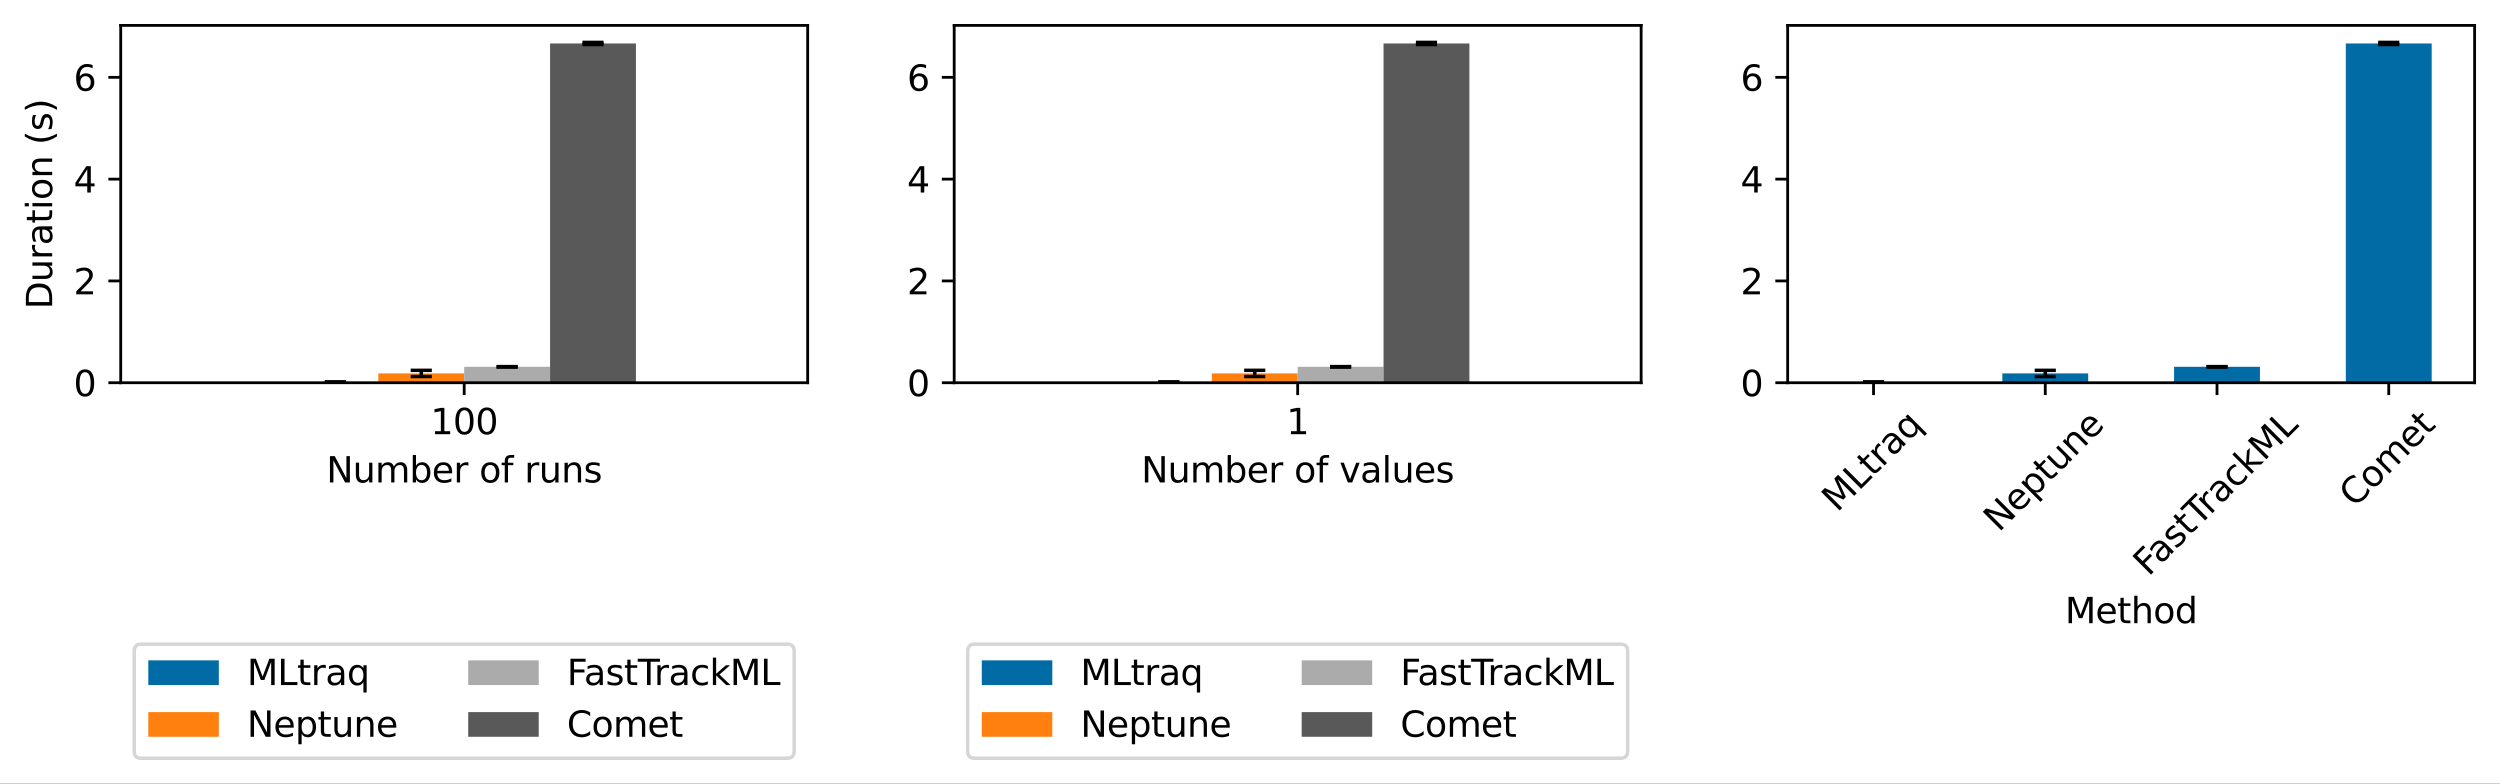 <svg xmlns="http://www.w3.org/2000/svg" xmlns:xlink="http://www.w3.org/1999/xlink" width="945.441" height="296.341" viewBox="0 0 709.081 222.256"><rect x="0" y="0" width="709.081" height="222.256" fill="#333333" stroke="none"/><defs><style>*{stroke-linejoin:round;stroke-linecap:butt}</style></defs><g id="figure_1"><path id="patch_1" d="M0 222.256h709.08V0H0z" style="fill:#fff"/><g id="axes_1"><path id="patch_2" d="M34.24 108.56h194.84V7.2H34.24z" style="fill:#fff"/><path id="patch_3" d="M82.95 108.56h24.356v-.192H82.95z" clip-path="url(#pe24a0ca143)" style="fill:#006ba4"/><path id="patch_4" d="M107.306 108.56h24.355v-2.643h-24.355z" clip-path="url(#pe24a0ca143)" style="fill:#ff800e"/><path id="patch_5" d="M131.66 108.56h24.356v-4.521H131.66z" clip-path="url(#pe24a0ca143)" style="fill:#ababab"/><path id="patch_6" d="M156.016 108.56h24.355V12.324h-24.355z" clip-path="url(#pe24a0ca143)" style="fill:#595959"/><g id="matplotlib.axis_1"><g id="xtick_1"><g id="line2d_1"><defs><path id="m747ed9f47e" d="M0 0v3.5" style="stroke:#000;stroke-width:.8"/></defs><use xlink:href="#m747ed9f47e" x="131.661" y="108.56" style="stroke:#000;stroke-width:.8"/></g><g id="text_1" transform="matrix(.1 0 0 -.1 122.117 123.158)"><defs><path id="DejaVuSans-31" d="M794 531h1031v3560L703 3866v575l1116 225h631V531h1031V0H794z" transform="scale(.016)"/><path id="DejaVuSans-30" d="M2034 4250q-487 0-733-480-245-479-245-1442 0-959 245-1439 246-480 733-480 491 0 736 480 246 480 246 1439 0 963-246 1442-245 480-736 480m0 500q785 0 1199-621 414-620 414-1801 0-1178-414-1799Q2819-91 2034-91q-784 0-1198 620-414 621-414 1799 0 1181 414 1801 414 621 1198 621" transform="scale(.016)"/></defs><use xlink:href="#DejaVuSans-31"/><use xlink:href="#DejaVuSans-30" x="63.623"/><use xlink:href="#DejaVuSans-30" x="127.246"/></g></g><g id="text_2" transform="matrix(.1 0 0 -.1 92.58 136.837)"><defs><path id="DejaVuSans-4e" d="M628 4666h850L3547 763v3903h612V0h-850L1241 3903V0H628z" transform="scale(.016)"/><path id="DejaVuSans-75" d="M544 1381v2119h575V1403q0-497 193-746 194-248 582-248 465 0 735 297 271 297 271 810v1984h575V0h-575v538q-209-319-486-474-276-155-642-155-603 0-916 375-312 375-312 1097m1447 2203" transform="scale(.016)"/><path id="DejaVuSans-6d" d="M3328 2828q216 388 516 572t706 184q547 0 844-383 297-382 297-1088V0h-578v2094q0 503-179 746-178 244-543 244-447 0-707-297-259-296-259-809V0h-578v2094q0 506-178 748t-550 242q-441 0-701-298-259-298-259-808V0H581v3500h578v-544q197 322 472 475t653 153q382 0 649-194 267-193 395-562" transform="scale(.016)"/><path id="DejaVuSans-62" d="M3116 1747q0 634-261 995t-717 361q-457 0-718-361t-261-995 261-995 718-361q456 0 717 361t261 995M1159 2969q182 312 458 463 277 152 661 152 638 0 1036-506 399-506 399-1331T3314 415Q2916-91 2278-91q-384 0-661 152-276 152-458 464V0H581v4863h578z" transform="scale(.016)"/><path id="DejaVuSans-65" d="M3597 1894v-281H953q38-594 358-905t892-311q331 0 642 81t618 244V178Q3153 47 2828-22t-659-69q-838 0-1327 487-489 488-489 1320 0 859 464 1363 464 505 1252 505 706 0 1117-455 411-454 411-1235m-575 169q-6 471-264 752-258 282-683 282-481 0-770-272t-333-766z" transform="scale(.016)"/><path id="DejaVuSans-72" d="M2631 2963q-97 56-211 82-114 27-251 27-488 0-749-317t-261-911V0H581v3500h578v-544q182 319 472 473 291 155 707 155 59 0 131-8 72-7 159-23z" transform="scale(.016)"/><path id="DejaVuSans-6f" d="M1959 3097q-462 0-731-361t-269-989 267-989q268-361 733-361 460 0 728 362 269 363 269 988 0 622-269 986-268 364-728 364m0 487q750 0 1178-488 429-487 429-1349 0-859-429-1349Q2709-91 1959-91q-753 0-1180 489-426 490-426 1349 0 862 426 1349 427 488 1180 488" transform="scale(.016)"/><path id="DejaVuSans-66" d="M2375 4863v-479h-550q-309 0-430-125-120-125-120-450v-309h947v-447h-947V0H697v3053H147v447h550v244q0 584 272 851 272 268 862 268z" transform="scale(.016)"/><path id="DejaVuSans-6e" d="M3513 2113V0h-575v2094q0 497-194 743-194 247-581 247-466 0-735-297-269-296-269-809V0H581v3500h578v-544q207 316 486 472 280 156 646 156 603 0 912-373 310-373 310-1098" transform="scale(.016)"/><path id="DejaVuSans-73" d="M2834 3397v-544q-243 125-506 187-262 63-544 63-428 0-642-131t-214-394q0-200 153-314t616-217l197-44q612-131 870-370t258-667q0-488-386-773Q2250-91 1575-91q-281 0-586 55T347 128v594q319-166 628-249 309-82 613-82 406 0 624 139 219 139 219 392 0 234-158 359-157 125-692 241l-200 47q-534 112-772 345-237 233-237 639 0 494 350 762 350 269 994 269 318 0 599-47 282-46 519-140" transform="scale(.016)"/></defs><use xlink:href="#DejaVuSans-4e"/><use xlink:href="#DejaVuSans-75" x="74.805"/><use xlink:href="#DejaVuSans-6d" x="138.184"/><use xlink:href="#DejaVuSans-62" x="235.596"/><use xlink:href="#DejaVuSans-65" x="299.072"/><use xlink:href="#DejaVuSans-72" x="360.596"/><use xlink:href="#DejaVuSans-6f" x="433.496"/><use xlink:href="#DejaVuSans-66" x="494.678"/><use xlink:href="#DejaVuSans-72" x="561.67"/><use xlink:href="#DejaVuSans-75" x="602.783"/><use xlink:href="#DejaVuSans-6e" x="666.162"/><use xlink:href="#DejaVuSans-73" x="729.541"/></g></g><g id="matplotlib.axis_2"><g id="ytick_1"><g id="line2d_2"><defs><path id="m52483d26a7" d="M0 0h-3.5" style="stroke:#000;stroke-width:.8"/></defs><use xlink:href="#m52483d26a7" x="34.241" y="108.56" style="stroke:#000;stroke-width:.8"/></g><use xlink:href="#DejaVuSans-30" id="text_3" transform="matrix(.1 0 0 -.1 20.878 112.36)"/></g><g id="ytick_2"><use xlink:href="#m52483d26a7" id="line2d_3" x="34.241" y="79.686" style="stroke:#000;stroke-width:.8"/><g id="text_4" transform="matrix(.1 0 0 -.1 20.878 83.485)"><defs><path id="DejaVuSans-32" d="M1228 531h2203V0H469v531q359 372 979 998 621 627 780 809 303 340 423 576 121 236 121 464 0 372-261 606-261 235-680 235-297 0-627-103-329-103-704-313v638q381 153 712 231 332 78 607 78 725 0 1156-363 431-362 431-968 0-288-108-546-107-257-392-607-78-91-497-524-418-433-1181-1211" transform="scale(.016)"/></defs><use xlink:href="#DejaVuSans-32"/></g></g><g id="ytick_3"><use xlink:href="#m52483d26a7" id="line2d_4" x="34.241" y="50.812" style="stroke:#000;stroke-width:.8"/><g id="text_5" transform="matrix(.1 0 0 -.1 20.878 54.61)"><defs><path id="DejaVuSans-34" d="M2419 4116 825 1625h1594zm-166 550h794V1625h666v-525h-666V0h-628v1100H313v609z" transform="scale(.016)"/></defs><use xlink:href="#DejaVuSans-34"/></g></g><g id="ytick_4"><use xlink:href="#m52483d26a7" id="line2d_5" x="34.241" y="21.938" style="stroke:#000;stroke-width:.8"/><g id="text_6" transform="matrix(.1 0 0 -.1 20.878 25.737)"><defs><path id="DejaVuSans-36" d="M2113 2584q-425 0-674-291-248-290-248-796 0-503 248-796 249-292 674-292t673 292q248 293 248 796 0 506-248 796-248 291-673 291m1253 1979v-575q-238 112-480 171-242 60-480 60-625 0-955-422-329-422-376-1275 184 272 462 417 279 145 613 145 703 0 1111-427 408-426 408-1160 0-719-425-1154Q2819-91 2113-91q-810 0-1238 620-428 621-428 1799 0 1106 525 1764t1409 658q238 0 480-47t505-140" transform="scale(.016)"/></defs><use xlink:href="#DejaVuSans-36"/></g></g><g id="text_7" transform="matrix(0 -.1 -.1 0 14.798 87.69)"><defs><path id="DejaVuSans-44" d="M1259 4147V519h763q966 0 1414 437 448 438 448 1382 0 937-448 1373t-1414 436zm-631 519h1297q1356 0 1990-564 635-564 635-1764 0-1207-638-1773Q3275 0 1925 0H628z" transform="scale(.016)"/><path id="DejaVuSans-61" d="M2194 1759q-697 0-966-159t-269-544q0-306 202-486 202-179 548-179 479 0 768 339t289 901v128zm1147 238V0h-575v531q-197-318-491-470T1556-91q-537 0-855 302-317 302-317 808 0 590 395 890 396 300 1180 300h807v57q0 397-261 614t-733 217q-300 0-585-72-284-72-546-216v532q315 122 612 182 297 61 578 61 760 0 1135-394 375-393 375-1193" transform="scale(.016)"/><path id="DejaVuSans-74" d="M1172 4494v-994h1184v-447H1172V1153q0-428 117-550t477-122h590V0h-590q-666 0-919 248-253 249-253 905v1900H172v447h422v994z" transform="scale(.016)"/><path id="DejaVuSans-69" d="M603 3500h575V0H603zm0 1363h575v-729H603z" transform="scale(.016)"/><path id="DejaVuSans-28" d="M1984 4856q-418-718-622-1422-203-703-203-1425 0-721 205-1429t620-1424h-500Q1016-109 783 600T550 2009q0 697 231 1403 232 707 703 1444z" transform="scale(.016)"/><path id="DejaVuSans-29" d="M513 4856h500q468-737 701-1444 233-706 233-1403 0-700-233-1409T1013-844H513q415 716 620 1424t205 1429q0 722-205 1425-205 704-620 1422" transform="scale(.016)"/></defs><use xlink:href="#DejaVuSans-44"/><use xlink:href="#DejaVuSans-75" x="77.002"/><use xlink:href="#DejaVuSans-72" x="140.381"/><use xlink:href="#DejaVuSans-61" x="181.494"/><use xlink:href="#DejaVuSans-74" x="242.773"/><use xlink:href="#DejaVuSans-69" x="281.982"/><use xlink:href="#DejaVuSans-6f" x="309.766"/><use xlink:href="#DejaVuSans-6e" x="370.947"/><use xlink:href="#DejaVuSans-28" x="466.113"/><use xlink:href="#DejaVuSans-73" x="505.127"/><use xlink:href="#DejaVuSans-29" x="557.227"/></g></g><path id="LineCollection_1" d="M95.128 108.396v-.055" clip-path="url(#pe24a0ca143)" style="fill:none;stroke:#000"/><g id="line2d_6"><defs><path id="m15af5ad374" d="M3 0h-6" style="stroke:#000"/></defs><g clip-path="url(#pe24a0ca143)"><use xlink:href="#m15af5ad374" x="95.128" y="108.396" style="stroke:#000"/></g></g><g id="line2d_7" clip-path="url(#pe24a0ca143)"><use xlink:href="#m15af5ad374" x="95.128" y="108.341" style="stroke:#000"/></g><path id="LineCollection_2" d="M119.483 106.796v-1.758" clip-path="url(#pe24a0ca143)" style="fill:none;stroke:#000"/><g id="line2d_8" clip-path="url(#pe24a0ca143)"><use xlink:href="#m15af5ad374" x="119.483" y="106.796" style="stroke:#000"/></g><g id="line2d_9" clip-path="url(#pe24a0ca143)"><use xlink:href="#m15af5ad374" x="119.483" y="105.038" style="stroke:#000"/></g><path id="LineCollection_3" d="M143.838 104.097v-.116" clip-path="url(#pe24a0ca143)" style="fill:none;stroke:#000"/><g id="line2d_10" clip-path="url(#pe24a0ca143)"><use xlink:href="#m15af5ad374" x="143.838" y="104.097" style="stroke:#000"/></g><g id="line2d_11" clip-path="url(#pe24a0ca143)"><use xlink:href="#m15af5ad374" x="143.838" y="103.981" style="stroke:#000"/></g><path id="LineCollection_4" d="M168.193 12.621v-.594" clip-path="url(#pe24a0ca143)" style="fill:none;stroke:#000"/><g id="line2d_12" clip-path="url(#pe24a0ca143)"><use xlink:href="#m15af5ad374" x="168.193" y="12.621" style="stroke:#000"/></g><g id="line2d_13" clip-path="url(#pe24a0ca143)"><use xlink:href="#m15af5ad374" x="168.193" y="12.027" style="stroke:#000"/></g><path id="patch_7" d="M34.24 108.56V7.2" style="fill:none;stroke:#000;stroke-width:.8;stroke-linejoin:miter;stroke-linecap:square"/><path id="patch_8" d="M229.08 108.56V7.2" style="fill:none;stroke:#000;stroke-width:.8;stroke-linejoin:miter;stroke-linecap:square"/><path id="patch_9" d="M34.24 108.56h194.84" style="fill:none;stroke:#000;stroke-width:.8;stroke-linejoin:miter;stroke-linecap:square"/><path id="patch_10" d="M34.24 7.2h194.84" style="fill:none;stroke:#000;stroke-width:.8;stroke-linejoin:miter;stroke-linecap:square"/><g id="legend_1"><path id="patch_11" d="M40.066 215.056h183.19q2 0 2-2V184.7q0-2-2-2H40.065q-2 0-2 2v28.356q0 2 2 2z" style="fill:#fff;opacity:.8;stroke:#ccc;stroke-linejoin:miter"/><path id="patch_12" d="M42.066 194.298h20v-7h-20z" style="fill:#006ba4"/><g id="text_8" transform="matrix(.1 0 0 -.1 70.066 194.298)"><defs><path id="DejaVuSans-4d" d="M628 4666h941l1190-3175 1197 3175h941V0h-616v4097L3078 897h-634L1241 4097V0H628z" transform="scale(.016)"/><path id="DejaVuSans-4c" d="M628 4666h631V531h2272V0H628z" transform="scale(.016)"/><path id="DejaVuSans-71" d="M947 1747q0-634 261-995t717-361 718 361q263 361 263 995t-263 995q-262 361-718 361t-717-361-261-995M2906 525q-181-312-458-464-276-152-664-152-634 0-1033 506-398 507-398 1332t398 1331q399 506 1033 506 388 0 664-152 277-151 458-463v531h575v-4831h-575z" transform="scale(.016)"/></defs><use xlink:href="#DejaVuSans-4d"/><use xlink:href="#DejaVuSans-4c" x="86.279"/><use xlink:href="#DejaVuSans-74" x="141.992"/><use xlink:href="#DejaVuSans-72" x="181.201"/><use xlink:href="#DejaVuSans-61" x="222.314"/><use xlink:href="#DejaVuSans-71" x="283.594"/></g><path id="patch_13" d="M42.066 208.976h20v-7h-20z" style="fill:#ff800e"/><g id="text_9" transform="matrix(.1 0 0 -.1 70.066 208.976)"><defs><path id="DejaVuSans-70" d="M1159 525v-1856H581v4831h578v-531q182 312 458 463 277 152 661 152 638 0 1036-506 399-506 399-1331T3314 415Q2916-91 2278-91q-384 0-661 152-276 152-458 464m1957 1222q0 634-261 995t-717 361q-457 0-718-361t-261-995 261-995 718-361q456 0 717 361t261 995" transform="scale(.016)"/></defs><use xlink:href="#DejaVuSans-4e"/><use xlink:href="#DejaVuSans-65" x="74.805"/><use xlink:href="#DejaVuSans-70" x="136.328"/><use xlink:href="#DejaVuSans-74" x="199.805"/><use xlink:href="#DejaVuSans-75" x="239.014"/><use xlink:href="#DejaVuSans-6e" x="302.393"/><use xlink:href="#DejaVuSans-65" x="365.771"/></g><path id="patch_14" d="M132.797 194.298h20v-7h-20z" style="fill:#ababab"/><g id="text_10" transform="matrix(.1 0 0 -.1 160.797 194.298)"><defs><path id="DejaVuSans-46" d="M628 4666h2681v-532H1259V2759h1850v-531H1259V0H628z" transform="scale(.016)"/><path id="DejaVuSans-54" d="M-19 4666h3947v-532H2272V0h-634v4134H-19z" transform="scale(.016)"/><path id="DejaVuSans-63" d="M3122 3366v-538q-244 135-489 202t-495 67q-560 0-870-355-309-354-309-995t309-996q310-354 870-354 250 0 495 67t489 202V134Q2881 22 2623-34q-257-57-548-57-791 0-1257 497-465 497-465 1341 0 856 470 1346 471 491 1290 491 265 0 518-55 253-54 491-163" transform="scale(.016)"/><path id="DejaVuSans-6b" d="M581 4863h578V1991l1716 1509h734L1753 1863 3688 0h-750L1159 1709V0H581z" transform="scale(.016)"/></defs><use xlink:href="#DejaVuSans-46"/><use xlink:href="#DejaVuSans-61" x="48.395"/><use xlink:href="#DejaVuSans-73" x="109.674"/><use xlink:href="#DejaVuSans-74" x="161.773"/><use xlink:href="#DejaVuSans-54" x="200.982"/><use xlink:href="#DejaVuSans-72" x="247.316"/><use xlink:href="#DejaVuSans-61" x="288.43"/><use xlink:href="#DejaVuSans-63" x="349.709"/><use xlink:href="#DejaVuSans-6b" x="404.689"/><use xlink:href="#DejaVuSans-4d" x="462.6"/><use xlink:href="#DejaVuSans-4c" x="548.879"/></g><path id="patch_15" d="M132.797 208.976h20v-7h-20z" style="fill:#595959"/><g id="text_11" transform="matrix(.1 0 0 -.1 160.797 208.976)"><defs><path id="DejaVuSans-43" d="M4122 4306v-665q-319 297-680 443-361 147-767 147-800 0-1225-489t-425-1414q0-922 425-1411t1225-489q406 0 767 147t680 444V359q-331-225-702-338-370-112-782-112-1060 0-1670 648-609 649-609 1771 0 1125 609 1773 610 649 1670 649 418 0 788-111 371-111 696-333" transform="scale(.016)"/></defs><use xlink:href="#DejaVuSans-43"/><use xlink:href="#DejaVuSans-6f" x="69.824"/><use xlink:href="#DejaVuSans-6d" x="131.006"/><use xlink:href="#DejaVuSans-65" x="228.418"/><use xlink:href="#DejaVuSans-74" x="289.941"/></g></g></g><g id="axes_2"><path id="patch_16" d="M270.64 108.56h194.84V7.2H270.64z" style="fill:#fff"/><path id="patch_17" d="M319.35 108.56h24.356v-.192H319.35z" clip-path="url(#p73630e73bf)" style="fill:#006ba4"/><path id="patch_18" d="M343.706 108.56h24.355v-2.643h-24.355z" clip-path="url(#p73630e73bf)" style="fill:#ff800e"/><path id="patch_19" d="M368.06 108.56h24.356v-4.521H368.06z" clip-path="url(#p73630e73bf)" style="fill:#ababab"/><path id="patch_20" d="M392.416 108.56h24.355V12.324h-24.355z" clip-path="url(#p73630e73bf)" style="fill:#595959"/><g id="matplotlib.axis_3"><g id="xtick_2"><use xlink:href="#m747ed9f47e" id="line2d_14" x="368.061" y="108.56" style="stroke:#000;stroke-width:.8"/><use xlink:href="#DejaVuSans-31" id="text_12" transform="matrix(.1 0 0 -.1 364.88 123.158)"/></g><g id="text_13" transform="matrix(.1 0 0 -.1 323.715 136.837)"><defs><path id="DejaVuSans-76" d="M191 3500h609L1894 563l1094 2937h609L2284 0h-781z" transform="scale(.016)"/><path id="DejaVuSans-6c" d="M603 4863h575V0H603z" transform="scale(.016)"/></defs><use xlink:href="#DejaVuSans-4e"/><use xlink:href="#DejaVuSans-75" x="74.805"/><use xlink:href="#DejaVuSans-6d" x="138.184"/><use xlink:href="#DejaVuSans-62" x="235.596"/><use xlink:href="#DejaVuSans-65" x="299.072"/><use xlink:href="#DejaVuSans-72" x="360.596"/><use xlink:href="#DejaVuSans-6f" x="433.496"/><use xlink:href="#DejaVuSans-66" x="494.678"/><use xlink:href="#DejaVuSans-76" x="561.67"/><use xlink:href="#DejaVuSans-61" x="620.85"/><use xlink:href="#DejaVuSans-6c" x="682.129"/><use xlink:href="#DejaVuSans-75" x="709.912"/><use xlink:href="#DejaVuSans-65" x="773.291"/><use xlink:href="#DejaVuSans-73" x="834.814"/></g></g><g id="matplotlib.axis_4"><g id="ytick_5"><use xlink:href="#m52483d26a7" id="line2d_15" x="270.641" y="108.56" style="stroke:#000;stroke-width:.8"/><use xlink:href="#DejaVuSans-30" id="text_14" transform="matrix(.1 0 0 -.1 257.278 112.36)"/></g><g id="ytick_6"><use xlink:href="#m52483d26a7" id="line2d_16" x="270.641" y="79.686" style="stroke:#000;stroke-width:.8"/><use xlink:href="#DejaVuSans-32" id="text_15" transform="matrix(.1 0 0 -.1 257.278 83.485)"/></g><g id="ytick_7"><use xlink:href="#m52483d26a7" id="line2d_17" x="270.641" y="50.812" style="stroke:#000;stroke-width:.8"/><use xlink:href="#DejaVuSans-34" id="text_16" transform="matrix(.1 0 0 -.1 257.278 54.61)"/></g><g id="ytick_8"><use xlink:href="#m52483d26a7" id="line2d_18" x="270.641" y="21.938" style="stroke:#000;stroke-width:.8"/><use xlink:href="#DejaVuSans-36" id="text_17" transform="matrix(.1 0 0 -.1 257.278 25.737)"/></g></g><path id="LineCollection_5" d="M331.528 108.396v-.055" clip-path="url(#p73630e73bf)" style="fill:none;stroke:#000"/><g id="line2d_19" clip-path="url(#p73630e73bf)"><use xlink:href="#m15af5ad374" x="331.528" y="108.396" style="stroke:#000"/></g><g id="line2d_20" clip-path="url(#p73630e73bf)"><use xlink:href="#m15af5ad374" x="331.528" y="108.341" style="stroke:#000"/></g><path id="LineCollection_6" d="M355.883 106.796v-1.758" clip-path="url(#p73630e73bf)" style="fill:none;stroke:#000"/><g id="line2d_21" clip-path="url(#p73630e73bf)"><use xlink:href="#m15af5ad374" x="355.883" y="106.796" style="stroke:#000"/></g><g id="line2d_22" clip-path="url(#p73630e73bf)"><use xlink:href="#m15af5ad374" x="355.883" y="105.038" style="stroke:#000"/></g><path id="LineCollection_7" d="M380.238 104.097v-.116" clip-path="url(#p73630e73bf)" style="fill:none;stroke:#000"/><g id="line2d_23" clip-path="url(#p73630e73bf)"><use xlink:href="#m15af5ad374" x="380.238" y="104.097" style="stroke:#000"/></g><g id="line2d_24" clip-path="url(#p73630e73bf)"><use xlink:href="#m15af5ad374" x="380.238" y="103.981" style="stroke:#000"/></g><path id="LineCollection_8" d="M404.593 12.621v-.594" clip-path="url(#p73630e73bf)" style="fill:none;stroke:#000"/><g id="line2d_25" clip-path="url(#p73630e73bf)"><use xlink:href="#m15af5ad374" x="404.593" y="12.621" style="stroke:#000"/></g><g id="line2d_26" clip-path="url(#p73630e73bf)"><use xlink:href="#m15af5ad374" x="404.593" y="12.027" style="stroke:#000"/></g><path id="patch_21" d="M270.64 108.56V7.2" style="fill:none;stroke:#000;stroke-width:.8;stroke-linejoin:miter;stroke-linecap:square"/><path id="patch_22" d="M465.48 108.56V7.2" style="fill:none;stroke:#000;stroke-width:.8;stroke-linejoin:miter;stroke-linecap:square"/><path id="patch_23" d="M270.64 108.56h194.84" style="fill:none;stroke:#000;stroke-width:.8;stroke-linejoin:miter;stroke-linecap:square"/><path id="patch_24" d="M270.64 7.2h194.84" style="fill:none;stroke:#000;stroke-width:.8;stroke-linejoin:miter;stroke-linecap:square"/><g id="legend_2"><path id="patch_25" d="M276.466 215.056h183.19q2 0 2-2V184.7q0-2-2-2h-183.19q-2 0-2 2v28.356q0 2 2 2z" style="fill:#fff;opacity:.8;stroke:#ccc;stroke-linejoin:miter"/><path id="patch_26" d="M278.466 194.298h20v-7h-20z" style="fill:#006ba4"/><g id="text_18" transform="matrix(.1 0 0 -.1 306.466 194.298)"><use xlink:href="#DejaVuSans-4d"/><use xlink:href="#DejaVuSans-4c" x="86.279"/><use xlink:href="#DejaVuSans-74" x="141.992"/><use xlink:href="#DejaVuSans-72" x="181.201"/><use xlink:href="#DejaVuSans-61" x="222.314"/><use xlink:href="#DejaVuSans-71" x="283.594"/></g><path id="patch_27" d="M278.466 208.976h20v-7h-20z" style="fill:#ff800e"/><g id="text_19" transform="matrix(.1 0 0 -.1 306.466 208.976)"><use xlink:href="#DejaVuSans-4e"/><use xlink:href="#DejaVuSans-65" x="74.805"/><use xlink:href="#DejaVuSans-70" x="136.328"/><use xlink:href="#DejaVuSans-74" x="199.805"/><use xlink:href="#DejaVuSans-75" x="239.014"/><use xlink:href="#DejaVuSans-6e" x="302.393"/><use xlink:href="#DejaVuSans-65" x="365.771"/></g><path id="patch_28" d="M369.197 194.298h20v-7h-20z" style="fill:#ababab"/><g id="text_20" transform="matrix(.1 0 0 -.1 397.197 194.298)"><use xlink:href="#DejaVuSans-46"/><use xlink:href="#DejaVuSans-61" x="48.395"/><use xlink:href="#DejaVuSans-73" x="109.674"/><use xlink:href="#DejaVuSans-74" x="161.773"/><use xlink:href="#DejaVuSans-54" x="200.982"/><use xlink:href="#DejaVuSans-72" x="247.316"/><use xlink:href="#DejaVuSans-61" x="288.43"/><use xlink:href="#DejaVuSans-63" x="349.709"/><use xlink:href="#DejaVuSans-6b" x="404.689"/><use xlink:href="#DejaVuSans-4d" x="462.6"/><use xlink:href="#DejaVuSans-4c" x="548.879"/></g><path id="patch_29" d="M369.197 208.976h20v-7h-20z" style="fill:#595959"/><g id="text_21" transform="matrix(.1 0 0 -.1 397.197 208.976)"><use xlink:href="#DejaVuSans-43"/><use xlink:href="#DejaVuSans-6f" x="69.824"/><use xlink:href="#DejaVuSans-6d" x="131.006"/><use xlink:href="#DejaVuSans-65" x="228.418"/><use xlink:href="#DejaVuSans-74" x="289.941"/></g></g></g><g id="axes_3"><path id="patch_30" d="M507.04 108.56h194.84V7.2H507.04z" style="fill:#fff"/><path id="patch_31" d="M519.218 108.56h24.355v-.192h-24.355z" clip-path="url(#p9706b19203)" style="fill:#006ba4"/><path id="patch_32" d="M567.928 108.56h24.355v-2.643h-24.355z" clip-path="url(#p9706b19203)" style="fill:#006ba4"/><path id="patch_33" d="M616.638 108.56h24.355v-4.521h-24.355z" clip-path="url(#p9706b19203)" style="fill:#006ba4"/><path id="patch_34" d="M665.348 108.56h24.355V12.324h-24.355z" clip-path="url(#p9706b19203)" style="fill:#006ba4"/><g id="matplotlib.axis_5"><g id="xtick_3"><use xlink:href="#m747ed9f47e" id="line2d_27" x="531.396" y="108.56" style="stroke:#000;stroke-width:.8"/><g id="text_22" transform="scale(.1 -.1)rotate(45 4361.418 5562.565)"><use xlink:href="#DejaVuSans-4d"/><use xlink:href="#DejaVuSans-4c" x="86.279"/><use xlink:href="#DejaVuSans-74" x="141.992"/><use xlink:href="#DejaVuSans-72" x="181.201"/><use xlink:href="#DejaVuSans-61" x="222.314"/><use xlink:href="#DejaVuSans-71" x="283.594"/></g></g><g id="xtick_4"><use xlink:href="#m747ed9f47e" id="line2d_28" x="580.106" y="108.56" style="stroke:#000;stroke-width:.8"/><g id="text_23" transform="scale(.1 -.1)rotate(45 4659.268 6087.938)"><use xlink:href="#DejaVuSans-4e"/><use xlink:href="#DejaVuSans-65" x="74.805"/><use xlink:href="#DejaVuSans-70" x="136.328"/><use xlink:href="#DejaVuSans-74" x="199.805"/><use xlink:href="#DejaVuSans-75" x="239.014"/><use xlink:href="#DejaVuSans-6e" x="302.393"/><use xlink:href="#DejaVuSans-65" x="365.771"/></g></g><g id="xtick_5"><use xlink:href="#m747ed9f47e" id="line2d_29" x="628.816" y="108.56" style="stroke:#000;stroke-width:.8"/><g id="text_24" transform="scale(.1 -.1)rotate(45 5022.788 6537.594)"><use xlink:href="#DejaVuSans-46"/><use xlink:href="#DejaVuSans-61" x="48.395"/><use xlink:href="#DejaVuSans-73" x="109.674"/><use xlink:href="#DejaVuSans-74" x="161.773"/><use xlink:href="#DejaVuSans-54" x="200.982"/><use xlink:href="#DejaVuSans-72" x="247.316"/><use xlink:href="#DejaVuSans-61" x="288.43"/><use xlink:href="#DejaVuSans-63" x="349.709"/><use xlink:href="#DejaVuSans-6b" x="404.689"/><use xlink:href="#DejaVuSans-4d" x="462.6"/><use xlink:href="#DejaVuSans-4c" x="548.879"/></g></g><g id="xtick_6"><use xlink:href="#m747ed9f47e" id="line2d_30" x="677.526" y="108.56" style="stroke:#000;stroke-width:.8"/><g id="text_25" transform="scale(.1 -.1)rotate(45 5079.939 7340.495)"><use xlink:href="#DejaVuSans-43"/><use xlink:href="#DejaVuSans-6f" x="69.824"/><use xlink:href="#DejaVuSans-6d" x="131.006"/><use xlink:href="#DejaVuSans-65" x="228.418"/><use xlink:href="#DejaVuSans-74" x="289.941"/></g></g><g id="text_26" transform="matrix(.1 0 0 -.1 585.707 176.752)"><defs><path id="DejaVuSans-68" d="M3513 2113V0h-575v2094q0 497-194 743-194 247-581 247-466 0-735-297-269-296-269-809V0H581v4863h578V2956q207 316 486 472 280 156 646 156 603 0 912-373 310-373 310-1098" transform="scale(.016)"/><path id="DejaVuSans-64" d="M2906 2969v1894h575V0h-575v525q-181-312-458-464-276-152-664-152-634 0-1033 506-398 507-398 1332t398 1331q399 506 1033 506 388 0 664-152 277-151 458-463M947 1747q0-634 261-995t717-361 718 361q263 361 263 995t-263 995q-262 361-718 361t-717-361-261-995" transform="scale(.016)"/></defs><use xlink:href="#DejaVuSans-4d"/><use xlink:href="#DejaVuSans-65" x="86.279"/><use xlink:href="#DejaVuSans-74" x="147.803"/><use xlink:href="#DejaVuSans-68" x="187.012"/><use xlink:href="#DejaVuSans-6f" x="250.391"/><use xlink:href="#DejaVuSans-64" x="311.572"/></g></g><g id="matplotlib.axis_6"><g id="ytick_9"><use xlink:href="#m52483d26a7" id="line2d_31" x="507.041" y="108.56" style="stroke:#000;stroke-width:.8"/><use xlink:href="#DejaVuSans-30" id="text_27" transform="matrix(.1 0 0 -.1 493.678 112.36)"/></g><g id="ytick_10"><use xlink:href="#m52483d26a7" id="line2d_32" x="507.041" y="79.686" style="stroke:#000;stroke-width:.8"/><use xlink:href="#DejaVuSans-32" id="text_28" transform="matrix(.1 0 0 -.1 493.678 83.485)"/></g><g id="ytick_11"><use xlink:href="#m52483d26a7" id="line2d_33" x="507.041" y="50.812" style="stroke:#000;stroke-width:.8"/><use xlink:href="#DejaVuSans-34" id="text_29" transform="matrix(.1 0 0 -.1 493.678 54.61)"/></g><g id="ytick_12"><use xlink:href="#m52483d26a7" id="line2d_34" x="507.041" y="21.938" style="stroke:#000;stroke-width:.8"/><use xlink:href="#DejaVuSans-36" id="text_30" transform="matrix(.1 0 0 -.1 493.678 25.737)"/></g></g><path id="LineCollection_9" d="M531.396 108.396v-.055m48.71-1.545v-1.758m48.71-.941v-.116m48.71-91.36v-.594" clip-path="url(#p9706b19203)" style="fill:none;stroke:#000"/><g id="line2d_35" clip-path="url(#p9706b19203)"><use xlink:href="#m15af5ad374" x="531.396" y="108.396" style="stroke:#000"/><use xlink:href="#m15af5ad374" x="580.106" y="106.796" style="stroke:#000"/><use xlink:href="#m15af5ad374" x="628.816" y="104.097" style="stroke:#000"/><use xlink:href="#m15af5ad374" x="677.526" y="12.621" style="stroke:#000"/></g><g id="line2d_36" clip-path="url(#p9706b19203)"><use xlink:href="#m15af5ad374" x="531.396" y="108.341" style="stroke:#000"/><use xlink:href="#m15af5ad374" x="580.106" y="105.038" style="stroke:#000"/><use xlink:href="#m15af5ad374" x="628.816" y="103.981" style="stroke:#000"/><use xlink:href="#m15af5ad374" x="677.526" y="12.027" style="stroke:#000"/></g><path id="patch_35" d="M507.04 108.56V7.2" style="fill:none;stroke:#000;stroke-width:.8;stroke-linejoin:miter;stroke-linecap:square"/><path id="patch_36" d="M701.88 108.56V7.2" style="fill:none;stroke:#000;stroke-width:.8;stroke-linejoin:miter;stroke-linecap:square"/><path id="patch_37" d="M507.04 108.56h194.84" style="fill:none;stroke:#000;stroke-width:.8;stroke-linejoin:miter;stroke-linecap:square"/><path id="patch_38" d="M507.04 7.2h194.84" style="fill:none;stroke:#000;stroke-width:.8;stroke-linejoin:miter;stroke-linecap:square"/></g></g><defs><clipPath id="pe24a0ca143"><path d="M34.241 7.2h194.84v101.36H34.241z"/></clipPath><clipPath id="p73630e73bf"><path d="M270.641 7.2h194.84v101.36h-194.84z"/></clipPath><clipPath id="p9706b19203"><path d="M507.041 7.2h194.84v101.36h-194.84z"/></clipPath></defs></svg>